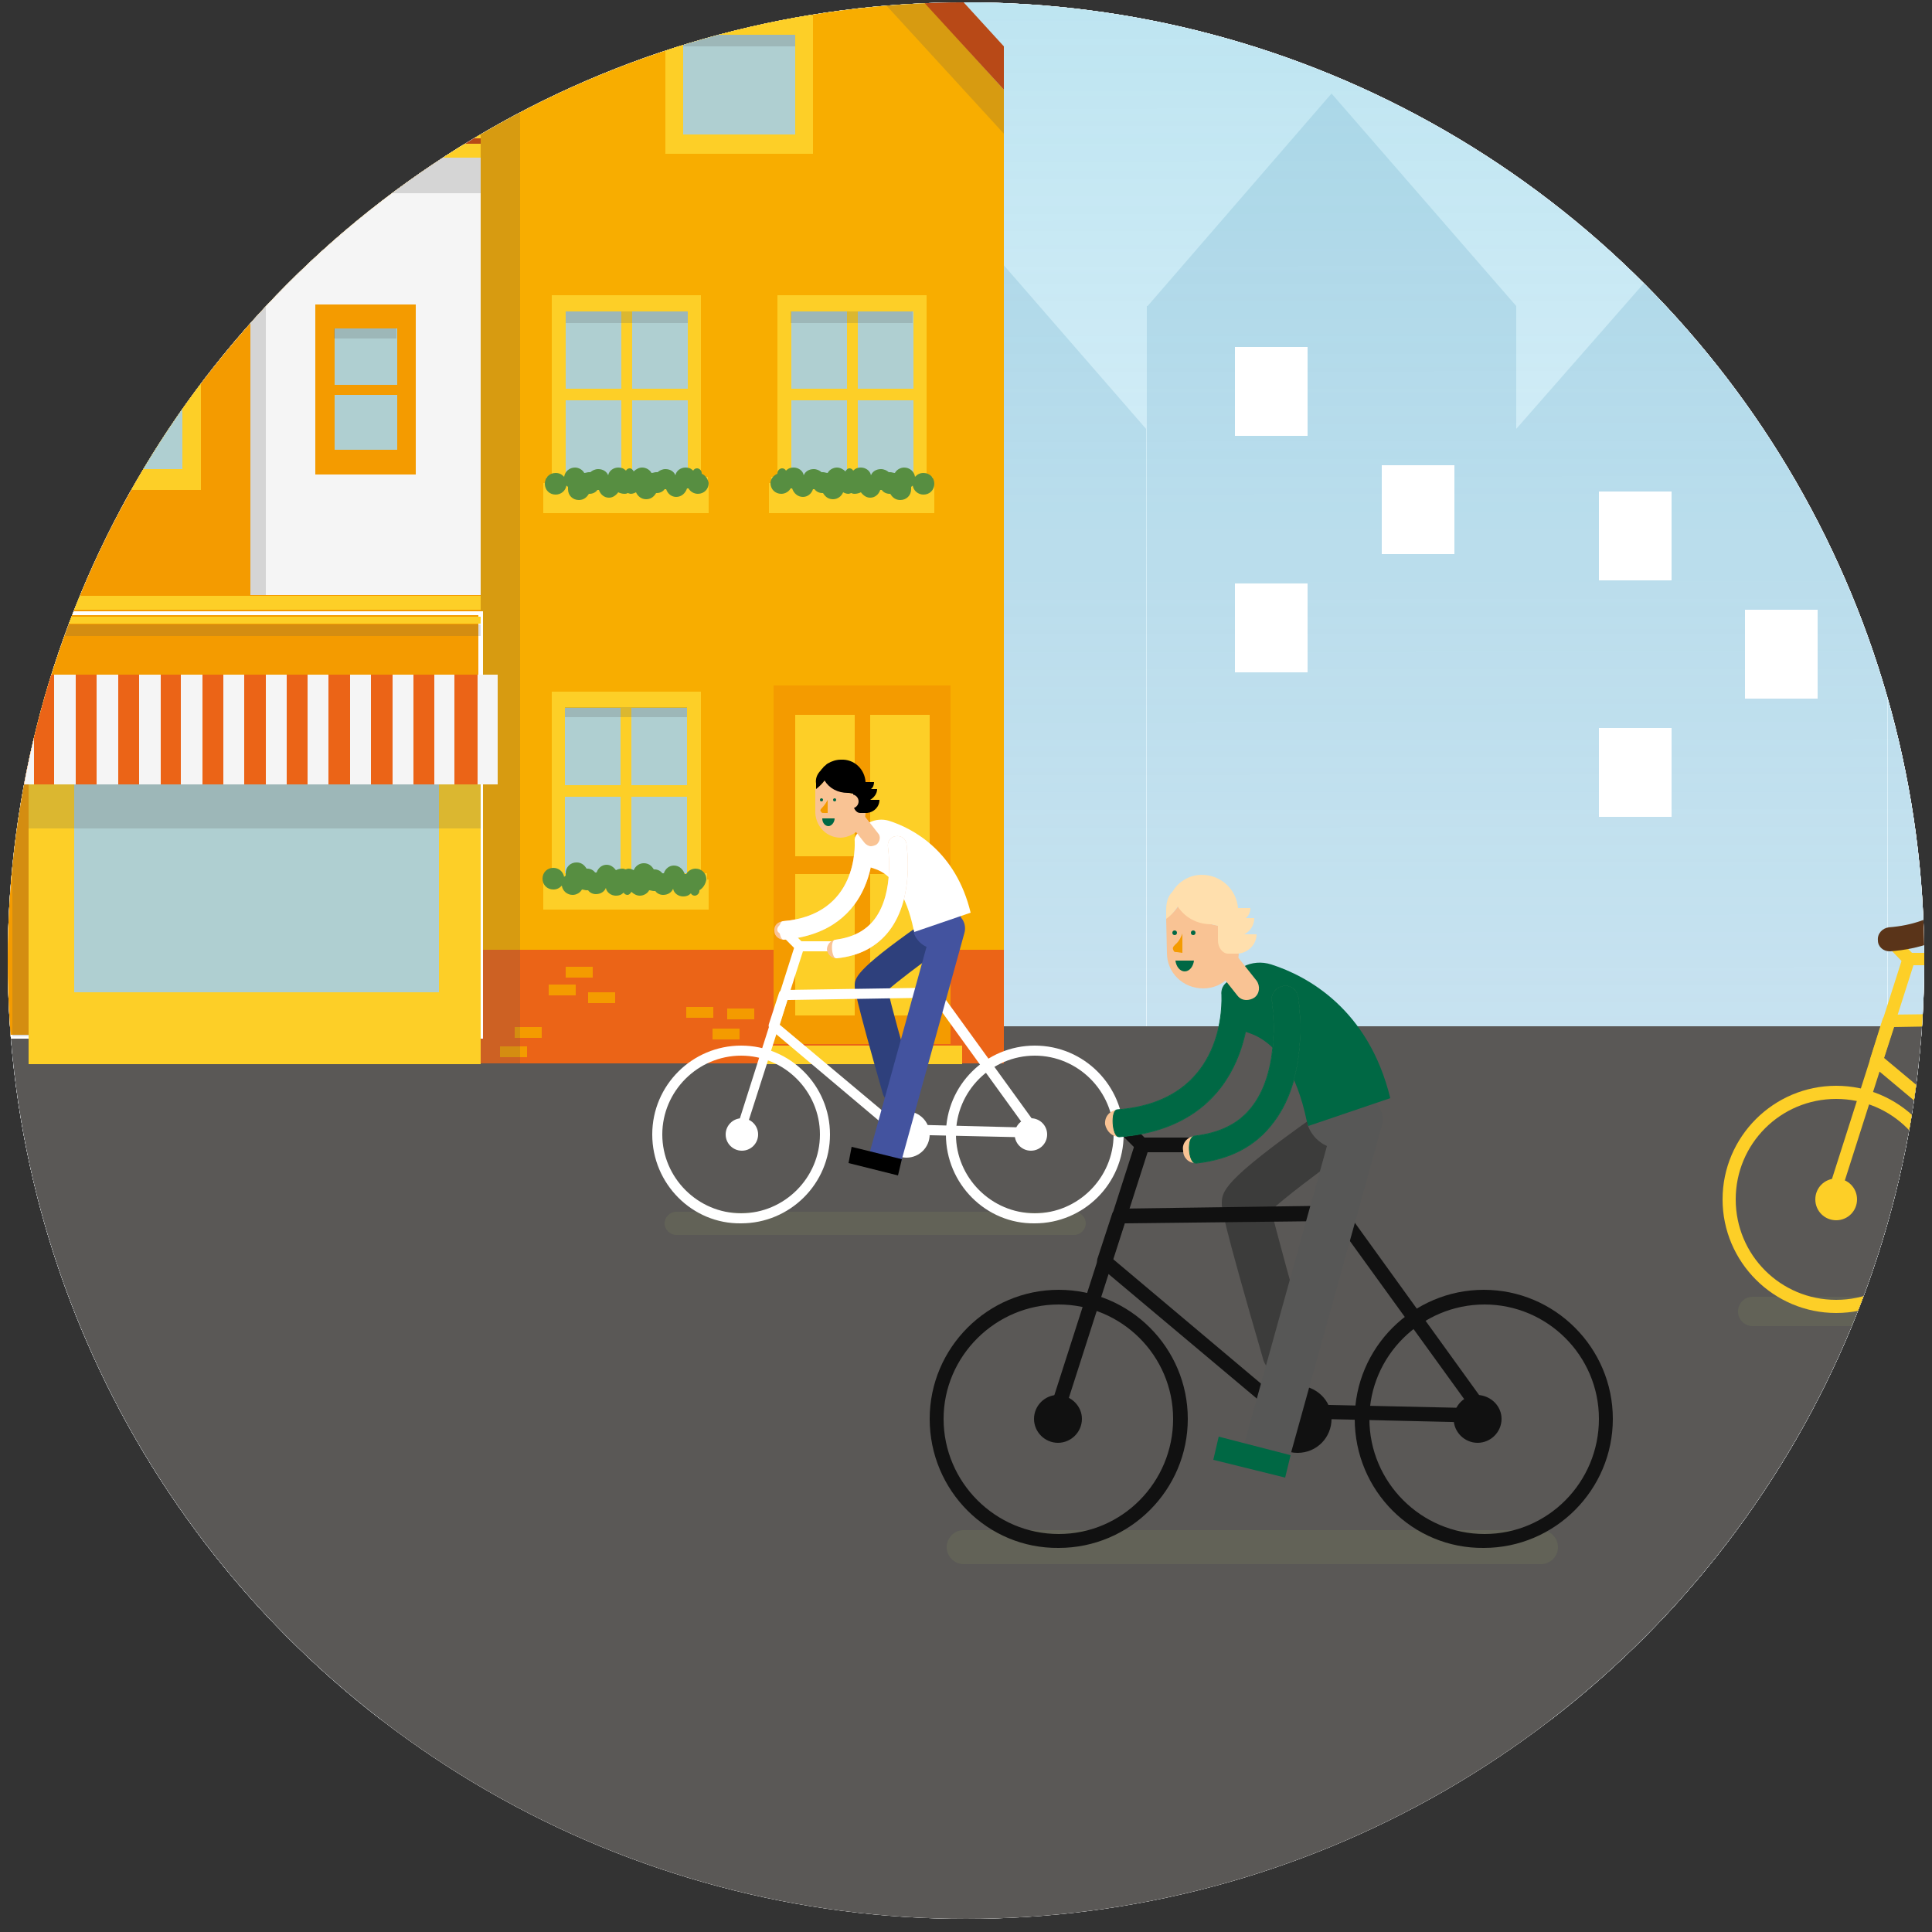 <?xml version="1.0" encoding="utf-8"?>
<!-- Generator: Adobe Illustrator 19.1.0, SVG Export Plug-In . SVG Version: 6.00 Build 0)  -->
<svg version="1.0" id="Laag_1" xmlns="http://www.w3.org/2000/svg" xmlns:xlink="http://www.w3.org/1999/xlink" x="0px" y="0px"
	 viewBox="0 0 250 250" style="enable-background:new 0 0 250 250;" xml:space="preserve">
<rect x="0" y="0" width="250" height="250" fill="#333333" stroke="none"/>
<style type="text/css">
	.st0{clip-path:url(#SVGID_2_);fill:#FFFFFF;}
	.st1{clip-path:url(#SVGID_2_);}
	.st2{clip-path:url(#SVGID_4_);fill:#FFFFFF;}
	.st3{clip-path:url(#SVGID_4_);}
	.st4{fill:#FFFFFF;}
	.st5{fill:url(#SVGID_5_);}
	.st6{opacity:0.2;}
	.st7{fill:#519CBC;}
	.st8{fill:#5A5856;}
	.st9{fill:#FDCF27;}
	.st10{fill:url(#SVGID_6_);}
	.st11{fill:#AFCFD1;}
	.st12{opacity:0.2;fill-rule:evenodd;clip-rule:evenodd;fill:#519CBC;}
	.st13{fill:#A38C84;}
	.st14{fill:#F49B00;}
	.st15{opacity:0.2;fill:#575756;}
	.st16{fill:#B84917;}
	.st17{fill:#EB6417;}
	.st18{fill:#F8AD00;}
	.st19{fill:#578E41;}
	.st20{fill:#575756;}
	.st21{fill:#F5F5F5;}
	.st22{fill:#808D58;}
	.st23{fill:#F9C394;}
	.st24{fill:#2E407C;}
	.st25{fill-rule:evenodd;clip-rule:evenodd;fill:#FFFFFF;}
	.st26{fill:#43539F;}
	.st27{fill:#006844;}
	.st28{fill:#3C3C3B;}
	.st29{fill-rule:evenodd;clip-rule:evenodd;fill:#FDCF27;}
	.st30{fill:#111111;}
	.st31{fill:#5A3419;}
	.st32{fill:#392112;}
	.st33{fill:#202020;}
	.st34{fill-rule:evenodd;clip-rule:evenodd;fill:#111111;}
	.st35{fill:#006844;stroke:#006844;stroke-width:0.1;stroke-miterlimit:10;}
	.st36{fill:#FFDFAD;}
</style>
<g>
	<defs>
		<circle id="SVGID_1_" cx="125" cy="124.3" r="124"/>
	</defs>
	<clipPath id="SVGID_2_">
		<use xlink:href="#SVGID_1_"  style="overflow:visible;"/>
	</clipPath>
	<circle class="st0" cx="125" cy="124.3" r="124"/>
	<g class="st1">
		<defs>
			<path id="SVGID_3_" d="M142.5,250.9h-35.1c-60.2,0-109-48.8-109-109v-35.1c0-60.2,48.8-109,109-109h35.1c60.2,0,109,48.8,109,109
				v35.1C251.5,202.1,202.7,250.9,142.5,250.9z"/>
		</defs>
		<clipPath id="SVGID_4_">
			<use xlink:href="#SVGID_3_"  style="overflow:visible;"/>
		</clipPath>
		<path class="st2" d="M142.5,251.1h-35.1c-60.2,0-109-48.8-109-109v-35.1c0-60.2,48.8-109,109-109h35.1c60.2,0,109,48.8,109,109
			v35.1C251.5,202.3,202.7,251.1,142.5,251.1z"/>
		<g class="st3">
			<rect x="-139.6" y="-57" class="st4" width="502.2" height="279.6"/>
			<rect x="-138.4" y="-57" class="st4" width="502.2" height="279.6"/>
			<linearGradient id="SVGID_5_" gradientUnits="userSpaceOnUse" x1="111.884" y1="157.01" x2="111.693" y2="-74.417">
				<stop  offset="0" style="stop-color:#B7E1F9;stop-opacity:0.3"/>
				<stop  offset="1" style="stop-color:#78C9DD;stop-opacity:0.7"/>
			</linearGradient>
			<rect x="-139.3" y="-57" class="st5" width="502.2" height="279.6"/>
			<g>
				<g>
					<g class="st6">
						<polygon class="st7" points="-162.5,28 -186.6,55.5 -186.6,133 -138.6,133 -138.6,55.5 -138.6,55.5 						"/>
						<polygon class="st7" points="-67.1,28 -90.7,55.2 -90.7,39.6 -90.7,39.6 -114.6,12.1 -138.4,39.6 -138.5,39.6 -138.5,133 
							-91,133 -90.7,133 -43.2,133 -43.2,55.5 -43.2,55.5 						"/>
						<polygon class="st7" points="4.7,39.6 -19.2,12.1 -43.1,39.6 -43.1,39.6 -43.1,133 4.7,133 4.7,39.6 						"/>
					</g>
					<g>
						<g>
							<g>
								<rect x="-175.9" y="63.6" class="st4" width="9.4" height="11.5"/>
							</g>
							<g>
								<rect x="-156.9" y="78.9" class="st4" width="9.4" height="11.5"/>
							</g>
							<g>
								<rect x="-175.9" y="94.2" class="st4" width="9.4" height="11.5"/>
							</g>
						</g>
						<g>
							<g>
								<rect x="-127.1" y="44.9" class="st4" width="9.4" height="11.5"/>
							</g>
							<g>
								<rect x="-108.1" y="60.2" class="st4" width="9.4" height="11.5"/>
							</g>
							<g>
								<rect x="-127.1" y="75.5" class="st4" width="9.4" height="11.5"/>
							</g>
						</g>
					</g>
					<g>
						<g>
							<rect x="-31.7" y="44.9" class="st4" width="9.4" height="11.5"/>
						</g>
						<g>
							<rect x="-12.7" y="60.2" class="st4" width="9.4" height="11.5"/>
						</g>
						<g>
							<rect x="-31.7" y="75.5" class="st4" width="9.4" height="11.5"/>
						</g>
					</g>
				</g>
				<g>
					<g class="st6">
						<polygon class="st7" points="29,28 4.9,55.5 4.9,133 52.9,133 52.9,55.5 52.9,55.5 						"/>
						<polygon class="st7" points="124.4,28 100.8,55.2 100.8,39.6 100.8,39.6 76.9,12.1 53.1,39.6 53,39.6 53,133 100.5,133 
							100.8,133 148.3,133 148.3,55.5 148.3,55.5 						"/>
						<polygon class="st7" points="196.2,39.6 172.3,12.1 148.5,39.6 148.4,39.6 148.4,133 196.2,133 196.2,39.6 						"/>
					</g>
					<g>
						<g>
							<g>
								<rect x="15.6" y="63.6" class="st4" width="9.4" height="11.5"/>
							</g>
							<g>
								<rect x="34.6" y="78.9" class="st4" width="9.4" height="11.5"/>
							</g>
							<g>
								<rect x="15.6" y="94.2" class="st4" width="9.4" height="11.5"/>
							</g>
						</g>
						<g>
							<g>
								<rect x="64.4" y="44.9" class="st4" width="9.4" height="11.5"/>
							</g>
							<g>
								<rect x="83.4" y="60.2" class="st4" width="9.4" height="11.5"/>
							</g>
							<g>
								<rect x="64.4" y="75.5" class="st4" width="9.4" height="11.5"/>
							</g>
						</g>
					</g>
					<g>
						<g>
							<rect x="159.8" y="44.9" class="st4" width="9.4" height="11.5"/>
						</g>
						<g>
							<rect x="178.8" y="60.2" class="st4" width="9.4" height="11.5"/>
						</g>
						<g>
							<rect x="159.8" y="75.5" class="st4" width="9.4" height="11.5"/>
						</g>
					</g>
				</g>
				<g>
					<g class="st6">
						<polygon class="st7" points="220.3,28 196.2,55.5 196.2,133 244.2,133 244.2,55.5 244.2,55.5 						"/>
						<polygon class="st7" points="315.7,28 292.1,55.2 292.1,39.6 292.1,39.6 268.2,12.1 244.3,39.6 244.3,39.6 244.3,133 
							291.8,133 292.1,133 339.6,133 339.6,55.5 339.5,55.5 						"/>
						<polygon class="st7" points="387.4,39.6 363.6,12.1 339.7,39.6 339.7,39.6 339.7,133 387.5,133 387.5,39.6 						"/>
					</g>
					<g>
						<g>
							<g>
								<rect x="206.9" y="63.6" class="st4" width="9.4" height="11.5"/>
							</g>
							<g>
								<rect x="225.8" y="78.9" class="st4" width="9.4" height="11.5"/>
							</g>
							<g>
								<rect x="206.9" y="94.2" class="st4" width="9.4" height="11.5"/>
							</g>
						</g>
						<g>
							<g>
								<rect x="255.7" y="44.9" class="st4" width="9.4" height="11.5"/>
							</g>
							<g>
								<rect x="274.7" y="60.2" class="st4" width="9.4" height="11.5"/>
							</g>
							<g>
								<rect x="255.7" y="75.5" class="st4" width="9.4" height="11.5"/>
							</g>
						</g>
					</g>
					<g>
						<g>
							<rect x="351.1" y="44.9" class="st4" width="9.4" height="11.5"/>
						</g>
						<g>
							<rect x="370.1" y="60.2" class="st4" width="9.4" height="11.5"/>
						</g>
						<g>
							<rect x="351.1" y="75.5" class="st4" width="9.4" height="11.5"/>
						</g>
					</g>
				</g>
			</g>
			<rect x="-143.1" y="132.8" class="st8" width="513.1" height="118.3"/>
			<g>
				<g>
					<g>
						<rect x="-117.9" y="-33.6" class="st9" width="87" height="171.1"/>
						<linearGradient id="SVGID_6_" gradientUnits="userSpaceOnUse" x1="-74.36" y1="137.508" x2="-74.36" y2="-33.617">
							<stop  offset="0" style="stop-color:#F39A00;stop-opacity:0.4"/>
							<stop  offset="0.38" style="stop-color:#F39A00;stop-opacity:0"/>
						</linearGradient>
						<rect x="-117.9" y="-33.6" class="st10" width="87" height="171.1"/>
						<rect x="-97.2" y="88.2" class="st11" width="58" height="49.4"/>
						<path class="st12" d="M-42.9,130.1c0-0.1,0-0.3,0-0.4c0-2.5,0-5.1,0.1-7.6c0.7-0.2,0.7-0.8,0.8-1.3c0-0.6,0-1.2,0-1.8
							c0-0.1,0-0.2,0-0.3c0-0.1,0-0.1,0.1-0.2c0.1-0.2,0.1-0.3,0-0.5c-0.1-0.3-0.1-0.7-0.4-0.9l0,0c0,0,0,0,0,0c0,0,0,0,0,0
							c0-0.2-0.2-0.4-0.3-0.6c0,0,0,0-0.1-0.1c0,0,0,0-0.1-0.1c-0.1-0.1-0.2-0.2-0.4-0.4c-0.5-0.5-1.3-0.6-1.9-0.9
							c0.2-0.1,0.3-0.2,0.5-0.3c0.9-0.4,1.2-1.1,1-2.2c-0.1-0.6-0.9-1.4-1.6-1.4c-0.8-0.1-1.7,0.6-2,1.3c-0.3,1,0,1.7,1.3,2.5
							c-0.5,0.4-1.1,0.3-1.5,0.8c-0.1,0-0.1,0.1-0.2,0.1c-0.9,0.6-1.2,1.6-1.4,2.7c0,0.6-0.1,1.2,0,1.8c0,0.2,0,0.3,0.1,0.5
							c0.1,0.5,0.2,1,0.9,1.3c0,1.4,0,2.9,0,4.3c0,1.2,0,2.3,0,3.5c0,0,0,0.1,0,0.1h-6.4c0-0.1,0-0.3,0-0.4c0-2.5,0-5.1,0.1-7.6
							c0.7-0.2,0.7-0.8,0.8-1.3c0-0.6,0-1.2,0-1.8c0-0.1,0-0.2,0-0.3c0-0.1,0-0.1,0.1-0.2c0.1-0.2,0.1-0.3,0-0.5
							c-0.1-0.3-0.1-0.7-0.4-0.9c0,0,0,0,0,0c0,0,0,0,0,0c0,0,0,0,0,0c0-0.2-0.2-0.4-0.3-0.6c0,0,0,0-0.1-0.1c0,0,0,0-0.1-0.1
							c-0.1-0.1-0.2-0.2-0.4-0.4c-0.5-0.5-1.3-0.6-1.9-0.9c0.2-0.1,0.3-0.2,0.5-0.3c0.9-0.4,1.2-1.1,1-2.2c-0.1-0.6-0.9-1.4-1.6-1.4
							c-0.8-0.1-1.7,0.6-2,1.3c-0.3,1,0,1.7,1.3,2.5c-0.5,0.4-1.1,0.3-1.5,0.8c-0.1,0-0.1,0.1-0.2,0.1c-0.9,0.6-1.2,1.6-1.4,2.7
							c0,0.6-0.1,1.2,0,1.8c0,0.2,0,0.3,0.1,0.5c0.1,0.5,0.2,1,0.9,1.3c0,1.4,0,2.9,0,4.3c0,1.2,0,2.3,0,3.5c0,0,0,0.1,0,0.1h-37.5
							v7.4h58v-7.4H-42.9z M-46.9,129L-46.9,129L-46.9,129L-46.9,129c0-0.1,0-0.2,0-0.3c0.3-1.7,0.5-3.4,0.6-5
							c0.1,0,0.2-0.1,0.2-0.1c0.4,0,0.8,0.1,1.1,0.1l0,0c0,0.9,0.1,1.8,0.3,2.8c0,0.1,0,0.2,0.1,0.3c0,1.1,0.2,2.2,0.3,3.4H-47
							C-46.8,129.8-46.9,129.4-46.9,129z M-58.5,129c0-0.1,0-0.2,0-0.3c0.3-1.7,0.5-3.4,0.6-5c0.1,0,0.1-0.1,0.2-0.1
							c0.4,0,0.8,0.1,1.1,0.1l0,0c0,0.9,0.1,1.8,0.3,2.8c0,0.1,0,0.2,0,0.3c0,1.1,0.2,2.2,0.3,3.4h-2.8
							C-58.4,129.8-58.5,129.4-58.5,129z"/>
						<rect x="-98.7" y="88.2" class="st13" width="1.7" height="49.4"/>
						<rect x="-40.1" y="88.2" class="st13" width="1.7" height="49.4"/>
						<rect x="-63.5" y="88.2" class="st13" width="1.7" height="49.4"/>
						<rect x="-51.8" y="88.2" class="st13" width="1.7" height="49.4"/>
						<rect x="-98.3" y="99.6" class="st13" width="58.8" height="1.7"/>
						<rect x="-75.3" y="88.2" class="st13" width="1.7" height="12.8"/>
						<rect x="-75.3" y="101.2" class="st7" width="1.7" height="36.3"/>
						<rect x="-87" y="88.2" class="st13" width="1.7" height="49.4"/>
						<g>
							<rect x="-121.6" y="-32.8" class="st14" width="90.8" height="5.6"/>
							<rect x="-121.6" y="-23.3" class="st14" width="90.8" height="5.6"/>
							<rect x="-121.6" y="-13.7" class="st14" width="90.8" height="5.6"/>
							<rect x="-121.6" y="-4.1" class="st14" width="90.8" height="5.6"/>
							<rect x="-121.6" y="5.5" class="st14" width="90.8" height="5.6"/>
							<rect x="-121.6" y="15.1" class="st14" width="90.8" height="5.6"/>
							<rect x="-121.6" y="24.7" class="st14" width="90.8" height="5.6"/>
							<rect x="-121.6" y="34.2" class="st14" width="90.8" height="5.6"/>
							<rect x="-121.6" y="43.8" class="st14" width="90.8" height="5.7"/>
							<rect x="-121.6" y="53.4" class="st14" width="90.8" height="5.6"/>
							<rect x="-121.6" y="63" class="st14" width="90.8" height="5.6"/>
							<rect x="-121.6" y="72.6" class="st14" width="90.8" height="5.6"/>
							<rect x="-121.6" y="82.1" class="st14" width="90.8" height="5.6"/>
						</g>
						<g>
							<g>
								<rect x="-117.9" y="-8.1" class="st11" width="55.2" height="23.2"/>
								<g>
									<rect x="-64.4" y="-8.1" class="st13" width="1.7" height="23.2"/>
									<rect x="-77.8" y="-8.1" class="st13" width="1.7" height="23.2"/>
									<rect x="-91.2" y="-8.1" class="st13" width="1.7" height="23.2"/>
									<rect x="-104.5" y="-8.1" class="st13" width="1.7" height="23.2"/>
									<rect x="-117.9" y="-8.1" class="st13" width="1.7" height="23.2"/>
								</g>
							</g>
							<rect x="-117.9" y="-8.1" class="st15" width="55.2" height="3.7"/>
						</g>
						<g>
							<g>
								<rect x="-104" y="39.9" class="st11" width="73.2" height="23.1"/>
								<g>
									<rect x="-32.6" y="39.9" class="st13" width="1.8" height="23.1"/>
									<rect x="-50.5" y="39.9" class="st13" width="1.8" height="23.1"/>
									<rect x="-68.3" y="39.9" class="st13" width="1.7" height="23.1"/>
									<rect x="-86.2" y="39.9" class="st13" width="1.7" height="23.1"/>
									<rect x="-104" y="39.9" class="st13" width="1.7" height="23.1"/>
								</g>
							</g>
							<rect x="-104" y="39.9" class="st15" width="73.2" height="3.5"/>
						</g>
						<rect x="-117.9" y="87.9" class="st15" width="87.1" height="3.5"/>
						<rect x="-85.5" y="136.5" class="st7" width="22.1" height="1.2"/>
						<rect x="-118" y="-40.5" class="st16" width="87.1" height="7.6"/>
						<rect x="-112.3" y="-45" class="st16" width="18.5" height="5.6"/>
						<rect x="-112.3" y="-45" class="st9" width="18.5" height="4.6"/>
						<rect x="-113.9" y="99.9" class="st17" width="10.8" height="9"/>
					</g>
					<g>
						<g>
							<g>
								<polygon class="st18" points="95.9,-25.9 95.9,-25.9 129.9,11.6 129.9,124.3 62.2,124.3 62.2,11.6 								"/>
								<rect x="62.2" y="122.9" class="st17" width="67.7" height="14.7"/>
								<g>
									<g>
										<g>
											<g>
												<g>
													<g>
														<g>
															<g>
																<rect x="70.7" y="61.7" class="st9" width="20.9" height="2.5"/>
																<rect x="71.4" y="38.2" class="st9" width="19.3" height="25.6"/>
																<rect x="73.2" y="40.3" class="st11" width="15.8" height="21.4"/>
																<rect x="80.4" y="40.3" class="st9" width="1.4" height="21.4"/>
																<rect x="73.2" y="50.3" class="st9" width="15.8" height="1.5"/>
															</g>
														</g>
													</g>
												</g>
											</g>
											<rect x="70.3" y="62.5" class="st9" width="21.4" height="3.9"/>
										</g>
										<g>
											<g>
												<g>
													<g>
														<g>
															<g>
																<rect x="99.8" y="61.7" class="st9" width="20.9" height="2.5"/>
																<rect x="100.6" y="38.2" class="st9" width="19.3" height="25.6"/>
																<rect x="102.4" y="40.3" class="st11" width="15.8" height="21.4"/>
																<rect x="109.6" y="40.3" class="st9" width="1.4" height="21.4"/>
																<rect x="102.4" y="50.3" class="st9" width="15.8" height="1.5"/>
															</g>
														</g>
													</g>
												</g>
											</g>
											<rect x="99.5" y="62.5" class="st9" width="21.4" height="3.9"/>
										</g>
									</g>
									<g>
										<g>
											<g>
												<g>
													<rect x="86.1" y="2" class="st9" width="19.1" height="17.9"/>
													<rect x="88.4" y="4.5" class="st11" width="14.5" height="12.9"/>
												</g>
											</g>
										</g>
									</g>
								</g>
								<g>
									<g>
										<g>
											<g>
												<g>
													<g>
														<g>
															<rect x="70.6" y="113" class="st9" width="20.9" height="2.5"/>
															<rect x="71.4" y="89.5" class="st9" width="19.3" height="25.6"/>
															<rect x="73.1" y="91.6" class="st11" width="15.8" height="21.4"/>
															<rect x="80.3" y="91.6" class="st9" width="1.4" height="21.4"/>
															<rect x="73.1" y="101.6" class="st9" width="15.8" height="1.5"/>
														</g>
													</g>
												</g>
											</g>
										</g>
										<g>
											<rect x="70.3" y="113.8" class="st9" width="21.4" height="3.9"/>
											<g>
												<path class="st19" d="M90.8,61.3c0,0,0-0.1,0-0.1c0-0.3-0.3-0.6-0.6-0.6c-0.2,0-0.4,0.1-0.5,0.3c-0.3-0.3-0.6-0.4-1-0.4
													c-0.6,0-1.2,0.4-1.3,1c-0.2-0.5-0.7-0.8-1.3-0.8c-0.4,0-0.8,0.2-1,0.4c-0.1,0-0.1,0-0.2,0c-0.2,0-0.4,0.1-0.6,0.1
													c-0.2-0.4-0.7-0.7-1.2-0.7c-0.4,0-0.8,0.2-1.1,0.5c-0.1-0.2-0.3-0.4-0.5-0.4c-0.2,0-0.4,0.1-0.5,0.3
													c-0.3-0.3-0.6-0.4-1-0.4c-0.6,0-1.2,0.4-1.3,1c-0.2-0.5-0.7-0.8-1.3-0.8c-0.4,0-0.8,0.2-1,0.4c-0.1,0-0.1,0-0.2,0
													c-0.2,0-0.4,0.1-0.6,0.1c-0.2-0.4-0.7-0.7-1.2-0.7c-0.7,0-1.3,0.5-1.4,1.2c-0.3-0.3-0.6-0.5-1.1-0.5
													c-0.8,0-1.4,0.6-1.4,1.4c0,0.8,0.6,1.4,1.4,1.4c0.7,0,1.3-0.5,1.4-1.2c0,0.1,0.1,0.1,0.2,0.2c0,0.1,0,0.2,0,0.3
													c0,0.8,0.6,1.4,1.4,1.4c0.6,0,1-0.3,1.3-0.8c0,0,0.1,0,0.1,0c0.4,0,0.8-0.2,1-0.5c0.1,0,0.1,0,0.2,0
													c0.2,0.6,0.7,1,1.3,1c0.5,0,0.9-0.3,1.2-0.7c0.2,0.1,0.5,0.2,0.8,0.2c0.1,0,0.3,0,0.4-0.1c0.1,0,0.3,0.1,0.4,0.1
													c0.3,0,0.5-0.1,0.7-0.2c0.2,0.5,0.7,0.9,1.3,0.9c0.6,0,1-0.3,1.3-0.8c0,0,0.1,0,0.1,0c0.4,0,0.8-0.2,1-0.5
													c0.1,0,0.1,0,0.2,0c0.2,0.6,0.7,1,1.3,1c0.7,0,1.2-0.5,1.4-1.1c0.1,0,0.1,0,0.2,0c0.2,0.4,0.7,0.7,1.2,0.7
													c0.8,0,1.4-0.6,1.4-1.4C91.6,62,91.3,61.5,90.8,61.3z"/>
												<path class="st19" d="M100.6,61.3c0,0,0-0.1,0-0.1c0-0.3,0.3-0.6,0.6-0.6c0.2,0,0.4,0.1,0.5,0.3c0.3-0.3,0.6-0.4,1-0.4
													c0.6,0,1.2,0.4,1.3,1c0.2-0.5,0.7-0.8,1.3-0.8c0.4,0,0.8,0.2,1,0.4c0.1,0,0.1,0,0.2,0c0.2,0,0.4,0.1,0.6,0.1
													c0.2-0.4,0.7-0.7,1.2-0.7c0.4,0,0.8,0.2,1.1,0.5c0.1-0.2,0.3-0.4,0.5-0.4c0.2,0,0.4,0.1,0.5,0.3c0.3-0.3,0.6-0.4,1-0.4
													c0.6,0,1.2,0.4,1.3,1c0.2-0.5,0.7-0.8,1.3-0.8c0.4,0,0.8,0.2,1,0.4c0.1,0,0.1,0,0.2,0c0.2,0,0.4,0.1,0.6,0.1
													c0.2-0.4,0.7-0.7,1.2-0.7c0.7,0,1.3,0.5,1.4,1.2c0.3-0.3,0.6-0.5,1.1-0.5c0.8,0,1.4,0.6,1.4,1.4c0,0.8-0.6,1.4-1.4,1.4
													c-0.7,0-1.3-0.5-1.4-1.2c0,0.1-0.1,0.1-0.2,0.2c0,0.1,0,0.2,0,0.3c0,0.8-0.6,1.4-1.4,1.4c-0.6,0-1-0.3-1.3-0.8
													c0,0-0.1,0-0.1,0c-0.4,0-0.8-0.2-1-0.5c-0.1,0-0.1,0-0.2,0c-0.2,0.6-0.7,1-1.3,1c-0.5,0-0.9-0.3-1.2-0.7
													c-0.2,0.1-0.5,0.2-0.8,0.2c-0.1,0-0.3,0-0.4-0.1c-0.1,0-0.3,0.1-0.4,0.1c-0.3,0-0.5-0.1-0.7-0.2
													c-0.2,0.5-0.7,0.9-1.3,0.9c-0.6,0-1-0.3-1.3-0.8c0,0-0.1,0-0.1,0c-0.4,0-0.8-0.2-1-0.5c-0.1,0-0.1,0-0.2,0
													c-0.2,0.6-0.7,1-1.3,1c-0.7,0-1.2-0.5-1.4-1.1c-0.1,0-0.1,0-0.2,0c-0.2,0.4-0.7,0.7-1.2,0.7c-0.8,0-1.4-0.6-1.4-1.4
													C99.7,62,100.1,61.5,100.6,61.3z"/>
												<path class="st19" d="M90.5,115.2c0,0,0,0.1,0,0.1c0,0.3-0.3,0.6-0.6,0.6c-0.2,0-0.4-0.1-0.5-0.3
													c-0.3,0.3-0.6,0.4-1,0.4c-0.6,0-1.2-0.4-1.3-1c-0.2,0.5-0.7,0.8-1.3,0.8c-0.4,0-0.8-0.2-1-0.5c-0.1,0-0.1,0-0.2,0
													c-0.2,0-0.4-0.1-0.6-0.1c-0.2,0.4-0.7,0.7-1.2,0.7c-0.4,0-0.8-0.2-1.1-0.5c-0.1,0.2-0.3,0.4-0.5,0.4
													c-0.2,0-0.4-0.1-0.5-0.3c-0.3,0.3-0.6,0.4-1,0.4c-0.6,0-1.2-0.4-1.3-1c-0.2,0.5-0.7,0.8-1.3,0.8c-0.4,0-0.8-0.2-1-0.5
													c-0.1,0-0.1,0-0.2,0c-0.2,0-0.4-0.1-0.6-0.1c-0.2,0.4-0.7,0.7-1.2,0.7c-0.7,0-1.3-0.5-1.4-1.2c-0.3,0.3-0.6,0.5-1.1,0.5
													c-0.8,0-1.4-0.6-1.4-1.4c0-0.8,0.6-1.4,1.4-1.4c0.7,0,1.3,0.5,1.4,1.2c0-0.1,0.1-0.1,0.2-0.2c0-0.1,0-0.2,0-0.3
													c0-0.8,0.6-1.4,1.4-1.4c0.6,0,1,0.3,1.3,0.8c0,0,0.1,0,0.1,0c0.4,0,0.8,0.2,1,0.5c0.1,0,0.1,0,0.2,0
													c0.2-0.6,0.7-1,1.3-1c0.5,0,0.9,0.3,1.2,0.7c0.2-0.1,0.5-0.2,0.8-0.2c0.1,0,0.3,0,0.4,0.1c0.1,0,0.3-0.1,0.4-0.1
													c0.3,0,0.5,0.1,0.7,0.2c0.2-0.5,0.7-0.9,1.3-0.9c0.6,0,1,0.3,1.3,0.8c0,0,0.1,0,0.1,0c0.4,0,0.8,0.2,1,0.5
													c0.1,0,0.1,0,0.2,0c0.2-0.6,0.7-1,1.3-1c0.7,0,1.2,0.5,1.4,1.1c0.1,0,0.1,0,0.2,0c0.2-0.4,0.7-0.7,1.2-0.7
													c0.8,0,1.4,0.6,1.4,1.4C91.3,114.4,91,114.9,90.5,115.2z"/>
											</g>
										</g>
									</g>
								</g>
								<g>
									<rect x="101.3" y="124.5" class="st14" width="3.5" height="1.4"/>
									<rect x="94.1" y="130.5" class="st14" width="3.5" height="1.4"/>
									<rect x="92.2" y="133.1" class="st14" width="3.5" height="1.4"/>
									<rect x="88.8" y="130.3" class="st14" width="3.5" height="1.4"/>
									<rect x="66.6" y="132.9" class="st14" width="3.5" height="1.4"/>
									<rect x="64.7" y="135.4" class="st14" width="3.5" height="1.4"/>
									<rect x="73.2" y="125.1" class="st14" width="3.5" height="1.4"/>
									<rect x="76.1" y="128.4" class="st14" width="3.5" height="1.4"/>
									<rect x="71" y="127.4" class="st14" width="3.5" height="1.4"/>
								</g>
								<g>
									<g>
										<g>
											<g>
												<rect x="98.7" y="135.3" class="st9" width="25.8" height="2.4"/>
												<rect x="100.1" y="88.7" class="st14" width="22.9" height="46.4"/>
												<g>
													<rect x="112.6" y="92.5" class="st9" width="7.7" height="18.3"/>
													<rect x="102.9" y="92.5" class="st9" width="7.7" height="18.3"/>
													<rect x="112.6" y="113.1" class="st9" width="7.7" height="18.3"/>
													<rect x="102.9" y="113.1" class="st9" width="7.7" height="18.3"/>
												</g>
											</g>
										</g>
									</g>
								</g>
							</g>
							<g>
								<polygon class="st16" points="95.9,-31.2 62.2,6 62.2,11.6 95.9,-25.5 129.9,11.6 129.9,6 								"/>
							</g>
						</g>
						<rect x="73.1" y="91.5" class="st15" width="15.8" height="1.3"/>
						<g class="st6">
							<g>
								<g>
									<g>
										<g>
											<g>
												<g>
													<g>
														<g>
															<rect x="73.2" y="40.3" class="st20" width="15.8" height="1.5"/>
														</g>
													</g>
												</g>
											</g>
										</g>
									</g>
								</g>
							</g>
						</g>
						<g class="st6">
							<g>
								<g>
									<g>
										<g>
											<g>
												<g>
													<g>
														<g>
															<rect x="102.3" y="40.3" class="st20" width="15.8" height="1.5"/>
														</g>
													</g>
												</g>
											</g>
										</g>
									</g>
								</g>
							</g>
						</g>
						<g class="st6">
							<g>
								<g>
									<g>
										<g>
											<g>
												<g>
													<g>
														<g>
															<rect x="88.4" y="4.5" class="st20" width="14.5" height="1.5"/>
														</g>
													</g>
												</g>
											</g>
										</g>
									</g>
								</g>
							</g>
						</g>
						<polygon class="st15" points="95.9,-25.5 67.3,6 67.3,0.1 62.2,5.6 62.2,11.6 62.2,11.6 62.2,17.3 62.2,17.3 62.2,137.7 
							67.3,137.7 67.3,11.6 95.9,-19.8 129.9,17.3 129.9,11.6 						"/>
					</g>
					<g>
						<rect x="-30.9" y="18.8" class="st14" width="93.1" height="61.5"/>
						<rect x="-30.9" y="18.8" class="st21" width="29.4" height="58.2"/>
						<rect x="32.4" y="18.8" class="st21" width="29.8" height="58.2"/>
						<polygon class="st16" points="-30.9,-24.7 5.5,-24.7 62.2,-24.7 62.2,18.7 -30.9,18.7 						"/>
						<rect x="-30.9" y="18.6" class="st9" width="93.1" height="1.8"/>
						<rect x="-30.9" y="17.3" class="st9" width="93.1" height="0.6"/>
						<g>
							<polygon class="st14" points="62.2,79.3 62.2,87.7 62.2,87.7 62.2,134.1 -30.9,134.1 -30.9,87.7 -30.9,81.8 -30.9,79.3 
															"/>
							<g>
								<g>
									<defs>
										<path id="SVGID_7_" d="M62.5,134.4h-93.7V79.1h93.7V134.4z M-30.6,133.9h92.5V79.6h-92.5V133.9z"/>
									</defs>
									<use xlink:href="#SVGID_7_"  style="overflow:visible;fill:#FFFFFF;"/>
									<clipPath id="SVGID_8_">
										<use xlink:href="#SVGID_7_"  style="overflow:visible;"/>
									</clipPath>
								</g>
							</g>
							<g>
								<polyline class="st9" points="3.7,137.7 3.7,87.5 62.2,87.5 62.2,137.7 								"/>
							</g>
							<g>
								<rect x="9.6" y="91.5" class="st11" width="47.2" height="36.9"/>
							</g>
							<g>
								<g>
									<g>
										<g>
											<g>
												<rect x="-22.2" y="95.1" class="st17" width="17.5" height="39.1"/>
											</g>
											<g class="st6">
												<rect x="-22.2" y="95.1" class="st20" width="17.5" height="7.3"/>
											</g>
											<g>
												<rect x="-22.2" y="131.7" class="st9" width="17.5" height="2.5"/>
											</g>
										</g>
									</g>
								</g>
							</g>
							<g>
								<g>
									<rect x="-30.9" y="77.1" class="st9" width="93.1" height="1.8"/>
								</g>
								<g>
									<rect x="-30.9" y="79.8" class="st9" width="93.1" height="0.9"/>
								</g>
							</g>
						</g>
						<g>
							<g>
								<g>
									<g>
										<g>
											<g>
												<g>
													<g>
														<g>
															<rect x="40.8" y="39.4" class="st14" width="13" height="22"/>
														</g>
														<g>
															<rect x="43.3" y="42.5" class="st11" width="8.1" height="15.7"/>
														</g>
														<g>
															<rect x="42.2" y="49.8" class="st14" width="10.3" height="1.3"/>
														</g>
													</g>
												</g>
											</g>
										</g>
									</g>
								</g>
							</g>
						</g>
						<g>
							<g>
								<g>
									<g>
										<g>
											<g>
												<g>
													<g>
														<g>
															<rect x="-22.6" y="39.4" class="st14" width="13" height="22"/>
														</g>
														<g>
															<rect x="-20.2" y="42.5" class="st11" width="8.1" height="15.7"/>
														</g>
														<g class="st6">
															<rect x="-20.2" y="42.5" class="st20" width="8.1" height="1.3"/>
														</g>
														<g class="st6">
															<rect x="43.2" y="42.5" class="st20" width="8.1" height="1.3"/>
														</g>
														<g>
															<rect x="-21.3" y="49.8" class="st14" width="10.3" height="1.3"/>
														</g>
													</g>
												</g>
											</g>
										</g>
									</g>
								</g>
							</g>
						</g>
						<g>
							<g>
								<g>
									<g>
										<g>
											<g>
												<g>
													<g>
														<g>
															<g>
																<rect x="5.4" y="37.1" class="st9" width="20.6" height="26.3"/>
															</g>
														</g>
													</g>
												</g>
											</g>
										</g>
									</g>
								</g>
							</g>
							<g>
								<g>
									<g>
										<g>
											<g>
												<g>
													<g>
														<g>
															<g>
																<rect x="7.8" y="39.8" class="st11" width="15.8" height="20.9"/>
															</g>
														</g>
													</g>
												</g>
											</g>
										</g>
									</g>
								</g>
							</g>
							<g class="st6">
								<g>
									<g>
										<g>
											<g>
												<g>
													<g>
														<g>
															<g>
																<rect x="7.8" y="39.8" class="st20" width="15.8" height="1.5"/>
															</g>
														</g>
													</g>
												</g>
											</g>
										</g>
									</g>
								</g>
							</g>
						</g>
						<g>
							<g>
								<g>
									<g>
										<g>
											<g>
												<g>
													<g>
														<g>
															<g>
																<rect x="6.6" y="-11.6" class="st14" width="18.1" height="17.3"/>
															</g>
															<g>
																<rect x="8.8" y="-9.2" class="st11" width="13.7" height="12.9"/>
															</g>
														</g>
													</g>
												</g>
											</g>
										</g>
									</g>
								</g>
							</g>
						</g>
						<g>
							<g>
								<g>
									<g>
										<g>
											<g>
												<g>
													<g>
														<g>
															<g>
																<rect x="38.3" y="-11.6" class="st14" width="18.1" height="17.3"/>
															</g>
															<g>
																<rect x="40.4" y="-9.2" class="st11" width="13.7" height="12.9"/>
															</g>
														</g>
													</g>
												</g>
											</g>
										</g>
									</g>
								</g>
							</g>
						</g>
						<g>
							<g>
								<g>
									<g>
										<g>
											<g>
												<g>
													<g>
														<g>
															<g>
																<rect x="-25.2" y="-11.6" class="st14" width="18.1" height="17.3"/>
															</g>
															<g>
																<rect x="-23" y="-9.2" class="st11" width="13.7" height="12.9"/>
															</g>
														</g>
													</g>
												</g>
											</g>
										</g>
									</g>
								</g>
							</g>
						</g>
						<g>
							<g>
								<path class="st18" d="M-6.7-19.6v2c0,1.4,1.2,2.6,2.6,2.6l0,0c1.4,0,2.6-1.2,2.6-2.6v-2"/>
							</g>
							<g>
								<path class="st18" d="M-1.8-5.4v2c0,1.4,1.2,2.6,2.6,2.6l0,0c1.4,0,2.6-1.2,2.6-2.6v-2"/>
							</g>
							<g>
								<path class="st18" d="M-22.5,8.6v2c0,1.4,1.2,2.6,2.6,2.6l0,0c1.4,0,2.6-1.2,2.6-2.6v-2"/>
							</g>
							<g>
								<path class="st18" d="M5.8,8.6v2c0,1.4,1.2,2.6,2.6,2.6l0,0c1.4,0,2.6-1.2,2.6-2.6v-2"/>
							</g>
							<g>
								<path class="st18" d="M29.2,2.8v2c0,1.4,1.2,2.6,2.6,2.6l0,0c1.4,0,2.6-1.2,2.6-2.6v-2"/>
							</g>
							<g>
								<path class="st18" d="M18.7-21.8v2c0,1.4,1.2,2.6,2.6,2.6l0,0c1.4,0,2.6-1.2,2.6-2.6v-2"/>
							</g>
							<g>
								<path class="st18" d="M29.7-11.7v2c0,1.4,1.2,2.6,2.6,2.6l0,0c1.4,0,2.6-1.2,2.6-2.6v-2"/>
							</g>
							<g>
								<path class="st18" d="M44.2-21.4v2c0,1.4,1.2,2.6,2.6,2.6l0,0c1.4,0,2.6-1.2,2.6-2.6v-2"/>
							</g>
							<g>
								<path class="st18" d="M-27-20.7v2c0,1.4,1.2,2.6,2.6,2.6l0,0c1.4,0,2.6-1.2,2.6-2.6v-2"/>
							</g>
							<g>
								<path class="st18" d="M43.1,9v2c0,1.4,1.2,2.6,2.6,2.6l0,0c1.4,0,2.6-1.2,2.6-2.6V9"/>
							</g>
						</g>
						<g class="st6">
							<rect x="-30.9" y="80.8" class="st20" width="93.1" height="1.5"/>
						</g>
						<polygon class="st15" points="-25.8,20.4 -25.8,-24.7 -30.9,-24.7 -30.9,134.1 -25.8,134.1 -25.8,25 -1.5,25 -1.5,77 0.5,77 
							0.5,25 32.4,25 32.4,77 34.4,77 34.4,25 62.2,25 62.2,20.4 						"/>
					</g>
				</g>
				<polygon class="st15" points="3.7,101.5 3.7,87.4 1.6,87.4 1.6,134.1 3.7,134.1 3.7,107.2 62.2,107.2 62.2,101.5 				"/>
				<g>
					<rect x="1.5" y="87.3" class="st17" width="62.8" height="14.2"/>
				</g>
				<g>
					<rect x="61.8" y="87.3" class="st21" width="2.6" height="14.2"/>
					<rect x="56.2" y="87.3" class="st21" width="2.6" height="14.2"/>
					<rect x="50.8" y="87.3" class="st21" width="2.7" height="14.2"/>
					<rect x="45.3" y="87.3" class="st21" width="2.7" height="14.2"/>
					<rect x="39.8" y="87.3" class="st21" width="2.7" height="14.2"/>
					<rect x="34.4" y="87.3" class="st21" width="2.7" height="14.2"/>
					<rect x="28.9" y="87.3" class="st21" width="2.7" height="14.2"/>
					<rect x="23.4" y="87.3" class="st21" width="2.8" height="14.2"/>
					<rect x="18" y="87.3" class="st21" width="2.8" height="14.2"/>
					<rect x="12.5" y="87.3" class="st21" width="2.8" height="14.2"/>
					<rect x="7" y="87.3" class="st21" width="2.8" height="14.2"/>
					<rect x="1.5" y="87.3" class="st21" width="2.9" height="14.2"/>
				</g>
			</g>
			<g>
				<g class="st6">
					<path class="st22" d="M87.5,159.8H139c0.8,0,1.5-0.7,1.5-1.5c0-0.8-0.7-1.5-1.5-1.5H87.5c-0.8,0-1.5,0.7-1.5,1.5
						C86,159.1,86.7,159.8,87.5,159.8z"/>
				</g>
				<g>
					<g>
						<path class="st23" d="M101.4,121.6C101.4,121.6,101.4,121.6,101.4,121.6c12.4-1,11.6-12.8,11.6-12.9c0-0.7-0.6-1.2-1.3-1.1
							c-0.7,0-1.2,0.6-1.1,1.3l0,0c0,0.4,0.5,9.5-9.3,10.3c-0.7,0.1-1.2,0.6-1.1,1.3C100.2,121.1,100.8,121.6,101.4,121.6z"/>
					</g>
					<g>
						<path class="st4" d="M101.4,121.6C101.4,121.6,101.4,121.6,101.4,121.6c12.4-1,11.6-12.8,11.6-12.9c0-0.7-0.6-1.2-1.3-1.1
							c-0.7,0-1.2,0.6-1.1,1.3l0,0c0,0.4,0.5,9.5-9.3,10.3C100.6,119.3,100.8,121.6,101.4,121.6z"/>
					</g>
					<g>
						<path class="st24" d="M116.2,142.9c0.2,0,0.4,0,0.6-0.1c1.1-0.3,1.8-1.5,1.4-2.6c-1.4-4.8-2.9-10.1-3.3-12.1
							c1.1-1,4-3.2,6.5-5c0.9-0.7,1.2-2,0.5-2.9c-0.7-1-2-1.2-2.9-0.5c-8.4,5.9-8.4,6.9-8.4,7.9c0,0.3,0,1.2,3.6,13.8
							C114.4,142.3,115.3,142.9,116.2,142.9z"/>
					</g>
					<g>
						<g>
							<g>
								<g>
									<path class="st4" d="M115.6,146.6l-15.9-13.4c-0.2-0.2-0.3-0.4-0.2-0.7l1.3-4c0.1-0.3,0.3-0.4,0.6-0.4l19.6-0.3
										c0.2,0,0.4,0.1,0.5,0.3c0.1,0.2,0.2,0.4,0.1,0.6l-4.9,17.7c-0.1,0.2-0.2,0.4-0.4,0.4c-0.1,0-0.1,0-0.2,0
										C115.8,146.8,115.7,146.7,115.6,146.6z M101.9,129.4l-1,3.2l14.8,12.4l4.4-15.9L101.9,129.4z"/>
								</g>
								<g>
									<path class="st4" d="M134,147.2l-18-0.4c-0.2,0-0.4-0.1-0.5-0.3c-0.1-0.2-0.2-0.4-0.1-0.6l4.9-17.7
										c0.1-0.2,0.3-0.4,0.5-0.5c0.2,0,0.5,0.1,0.6,0.3l13.1,18.1c0.1,0.2,0.2,0.5,0,0.7C134.5,147,134.2,147.2,134,147.2
										C134,147.2,134,147.2,134,147.2z M116.8,145.5l15.9,0.4l-11.5-15.9L116.8,145.5z"/>
								</g>
							</g>
							<g>
								<path class="st4" d="M96.4,146.5l7.5-23.4h5v-1.3h-5.4c-0.3,0-0.5,0.2-0.6,0.4l-7.6,23.9L96.4,146.5z"/>
							</g>
							<g>
								<circle class="st25" cx="117.3" cy="146.8" r="3"/>
							</g>
							<g>
								<circle class="st25" cx="96" cy="146.8" r="2.1"/>
							</g>
							<g>
								<path class="st4" d="M84.4,146.8c0-6.4,5.2-11.5,11.5-11.5c6.4,0,11.5,5.2,11.5,11.5c0,6.4-5.2,11.5-11.5,11.5
									C89.6,158.4,84.4,153.2,84.4,146.8z M85.7,146.8c0,5.6,4.6,10.2,10.2,10.2c5.6,0,10.2-4.6,10.2-10.2
									c0-5.6-4.6-10.2-10.2-10.2C90.3,136.6,85.7,141.2,85.7,146.8z"/>
							</g>
							<g>
								<path class="st4" d="M122.4,146.8c0-6.4,5.2-11.5,11.5-11.5c6.4,0,11.5,5.2,11.5,11.5c0,6.4-5.2,11.5-11.5,11.5
									C127.6,158.4,122.4,153.2,122.4,146.8z M123.7,146.8c0,5.6,4.6,10.2,10.2,10.2c5.6,0,10.2-4.6,10.2-10.2
									c0-5.6-4.6-10.2-10.2-10.2C128.3,136.6,123.7,141.2,123.7,146.8z"/>
							</g>
							<g>
								<circle class="st25" cx="133.4" cy="146.8" r="2.1"/>
							</g>
						</g>
						<g>
							<path class="st4" d="M103.4,123.1c0.2,0,0.3-0.1,0.5-0.2c0.3-0.3,0.3-0.7,0-0.9l-2.2-2.2c-0.3-0.3-0.7-0.3-0.9,0
								c-0.3,0.3-0.3,0.7,0,0.9l2.2,2.2C103.1,123,103.2,123.1,103.4,123.1z"/>
						</g>
					</g>
					<g>
						<path class="st26" d="M114.7,151.5c0.9,0,1.8-0.6,2-1.5l8.1-29.3c0.3-1.1-0.3-2.3-1.5-2.6c-1.1-0.3-2.3,0.3-2.6,1.5l-8.1,29.3
							c-0.3,1.1,0.3,2.3,1.5,2.6C114.3,151.5,114.5,151.5,114.7,151.5z"/>
					</g>
					<g>
						<polygon points="109.8,150.5 116.2,152.1 116.7,150 110.2,148.4 						"/>
					</g>
					<g>
						<path class="st26" d="M124.4,118.9c0.4,1.7-0.8,3.5-2.5,3.8c-0.2,0-0.4,0.1-0.7,0.1c-1.4,0-2.6-0.9-3-2.2l6-2.5
							C124.3,118.4,124.3,118.6,124.4,118.9z"/>
					</g>
					<g>
						<path class="st4" d="M110.9,108.3c0.5-1.7,2.4-2.6,4.1-2.1c3.2,1,8.7,4,10.6,11.9l-7.3,2.5c0-0.1-0.1-0.3-0.1-0.4
							c-0.9-4.3-2.7-7.1-5.1-7.8C111.3,111.9,110.3,110,110.9,108.3z"/>
					</g>
					<g>
						<g>
							<path class="st23" d="M112.7,109.5c0.2,0,0.5-0.1,0.7-0.2c0.5-0.4,0.6-1.1,0.2-1.5l-1.8-2.3c-0.4-0.5-1.1-0.6-1.5-0.2
								c-0.5,0.4-0.6,1.1-0.2,1.5l1.8,2.3C112.1,109.3,112.4,109.5,112.7,109.5z"/>
						</g>
						<g>
							<path class="st23" d="M107.1,100c0.4,1.6,1.8,2.7,3.5,2.7c0.5,0,0.9-0.1,1.4-0.3l0,2.7c0,1.8-1.4,3.2-3.2,3.3
								c-1.8,0-3.2-1.4-3.3-3.2l0-3.1C106.3,101.7,106.9,100.9,107.1,100z"/>
						</g>
						<g>
							<g>
								<path class="st14" d="M106.4,104.5c-0.3,0.3-0.3,0.4-0.1,0.6c0,0.1,0.2,0.1,0.3,0.1l0.5,0v-1.7
									C107,103.7,106.7,104.2,106.4,104.5z"/>
							</g>
						</g>
					</g>
					<g>
						<path class="st23" d="M108.2,124c0,0,0.1,0,0.1,0c2.9-0.3,5.2-1.5,6.8-3.6c3.3-4.4,2.2-10.9,2.2-11.2c-0.1-0.7-0.7-1.1-1.4-1
							c-0.7,0.1-1.1,0.7-1,1.4c0,0.1,0.9,5.8-1.7,9.3c-1.2,1.6-2.9,2.4-5.1,2.7c-0.7,0.1-1.1,0.7-1.1,1.3
							C107.1,123.5,107.6,124,108.2,124z"/>
					</g>
					<g>
						<circle class="st27" cx="108" cy="103.5" r="0.2"/>
					</g>
					<g>
						<circle class="st27" cx="106.3" cy="103.5" r="0.2"/>
					</g>
					<g>
						<g>
							<path class="st27" d="M108,105.9c0,0.5-0.4,1-0.8,1c-0.4,0-0.8-0.4-0.8-1H108z"/>
						</g>
					</g>
					<g>
						<path d="M105.6,101.4l0,0.7c0.4-0.3,0.8-0.7,1.1-1.1c0.6,1,1.7,1.6,3,1.6c0,0,0,0,0.1,0c0.2,0,0.4,0.1,0.6,0.1v1.3
							c0,0.6,0.4,1.2,0.9,1.2h0.8v0c0,0,0,0,0,0h0.1v0c0.9-0.1,1.6-0.8,1.6-1.7h-1.2c0.5-0.3,0.9-0.8,0.9-1.4h-0.8
							c0.3-0.2,0.4-0.6,0.4-0.9H112c-0.1-1.7-1.5-3-3.2-2.9c-0.6,0-1.2,0.2-1.7,0.5c-0.2,0.1-0.3,0.3-0.5,0.4c0,0,0,0,0,0
							c-0.1,0.2-0.3,0.3-0.4,0.5c0,0,0,0,0,0l0,0C105.7,100.2,105.5,100.8,105.6,101.4z M107.1,100L107.1,100L107.1,100L107.1,100
							L107.1,100z"/>
					</g>
					<g>
						<circle class="st23" cx="110.2" cy="103.7" r="0.9"/>
					</g>
					<g>
						<path class="st4" d="M108.2,124c0,0,0.1,0,0.1,0c2.9-0.3,5.2-1.5,6.8-3.6c3.3-4.4,2.2-10.9,2.2-11.2c-0.1-0.7-0.7-1.1-1.4-1
							c-0.7,0.1-1.1,0.7-1,1.4c0,0.1,0.9,5.8-1.7,9.3c-1.2,1.6-2.9,2.4-5.1,2.7C107.4,121.6,107.6,124,108.2,124z"/>
					</g>
				</g>
			</g>
			<g>
				<g class="st6">
					<path class="st22" d="M226.8,171.6h65.6c1.1,0,1.9-0.9,1.9-1.9c0-1.1-0.9-1.9-1.9-1.9h-65.6c-1.1,0-1.9,0.9-1.9,1.9
						C224.9,170.8,225.8,171.6,226.8,171.6z"/>
				</g>
				<g>
					<g>
						<path class="st28" d="M263.3,150.2c0.2,0,0.5,0,0.7-0.1c1.4-0.4,2.2-1.9,1.8-3.3c-1.8-6.1-3.6-12.8-4.2-15.4
							c1.4-1.3,5.1-4.1,8.2-6.4c1.2-0.9,1.5-2.5,0.6-3.7c-0.9-1.2-2.5-1.5-3.7-0.6c-10.7,7.6-10.7,8.7-10.7,10.1
							c0,0.4,0,1.5,4.6,17.5C261.1,149.4,262.2,150.2,263.3,150.2z"/>
					</g>
					<g>
						<g>
							<g>
								<g>
									<path class="st9" d="M262.6,154.9l-20.3-17c-0.3-0.2-0.4-0.6-0.3-0.9l1.6-5.1c0.1-0.3,0.4-0.6,0.8-0.6l24.9-0.3
										c0.3,0,0.5,0.1,0.7,0.3c0.2,0.2,0.2,0.5,0.1,0.7l-6.3,22.5c-0.1,0.3-0.3,0.5-0.6,0.6c-0.1,0-0.2,0-0.2,0
										C262.9,155.1,262.7,155,262.6,154.9z M245.1,132.9l-1.3,4l18.9,15.8l5.6-20.2L245.1,132.9z"/>
								</g>
								<g>
									<path class="st9" d="M286,155.6l-22.9-0.5c-0.3,0-0.5-0.1-0.6-0.3c-0.2-0.2-0.2-0.5-0.1-0.7l6.3-22.5
										c0.1-0.3,0.3-0.5,0.6-0.6c0.3-0.1,0.6,0.1,0.8,0.3l16.6,23c0.2,0.3,0.2,0.6,0.1,0.9C286.6,155.5,286.3,155.6,286,155.6
										C286,155.6,286,155.6,286,155.6z M264.2,153.5l20.2,0.4l-14.7-20.3L264.2,153.5z"/>
								</g>
							</g>
							<g>
								<path class="st9" d="M238.1,154.7l9.5-29.8h6.3v-1.6H247c-0.4,0-0.7,0.2-0.8,0.6l-9.7,30.4L238.1,154.7z"/>
							</g>
							<g>
								<path class="st29" d="M268.6,155.2c0,2.1-1.7,3.8-3.8,3.8c-2.1,0-3.8-1.7-3.8-3.8c0-2.1,1.7-3.8,3.8-3.8
									C266.9,151.4,268.6,153.1,268.6,155.2z"/>
							</g>
							<g>
								<path class="st29" d="M240.3,155.2c0,1.5-1.2,2.7-2.7,2.7c-1.5,0-2.7-1.2-2.7-2.7c0-1.5,1.2-2.7,2.7-2.7
									C239.1,152.5,240.3,153.7,240.3,155.2z"/>
							</g>
							<g>
								<path class="st9" d="M222.9,155.2c0-8.1,6.6-14.7,14.7-14.7c8.1,0,14.7,6.6,14.7,14.7c0,8.1-6.6,14.7-14.7,14.7
									C229.5,169.9,222.9,163.3,222.9,155.2z M224.6,155.2c0,7.2,5.8,13,13,13c7.2,0,13-5.8,13-13c0-7.2-5.8-13-13-13
									C230.4,142.2,224.6,148,224.6,155.2z"/>
							</g>
							<g>
								<path class="st9" d="M271.3,155.2c0-8.1,6.6-14.7,14.7-14.7c8.1,0,14.7,6.6,14.7,14.7c0,8.1-6.6,14.7-14.7,14.7
									C277.9,169.9,271.3,163.3,271.3,155.2z M272.9,155.2c0,7.2,5.8,13,13,13c7.2,0,13-5.8,13-13c0-7.2-5.8-13-13-13
									C278.8,142.2,272.9,148,272.9,155.2z"/>
							</g>
							<g>
								<path class="st29" d="M288,155.2c0,1.5-1.2,2.7-2.7,2.7s-2.7-1.2-2.7-2.7c0-1.5,1.2-2.7,2.7-2.7S288,153.7,288,155.2z"/>
							</g>
						</g>
						<g>
							<path class="st9" d="M247,124.9c0.2,0,0.4-0.1,0.6-0.2c0.3-0.3,0.3-0.8,0-1.2l-2.8-2.9c-0.3-0.3-0.8-0.3-1.2,0
								c-0.3,0.3-0.3,0.8,0,1.2l2.8,2.9C246.6,124.8,246.8,124.9,247,124.9z"/>
						</g>
					</g>
					<g>
						<path class="st20" d="M261.4,161.1c1.2,0,2.3-0.8,2.6-2l10.3-37.3c0.4-1.4-0.4-2.9-1.9-3.3c-1.4-0.4-2.9,0.4-3.3,1.9
							l-10.3,37.3c-0.4,1.4,0.4,2.9,1.9,3.3C261,161.1,261.2,161.1,261.4,161.1z"/>
					</g>
					<g>
						<polygon class="st30" points="255.1,159.8 263.4,161.8 264,159.2 255.8,157.2 						"/>
					</g>
					<g>
						<path class="st20" d="M273.8,119.6c0.5,2.2-1,4.4-3.2,4.9c-0.3,0.1-0.6,0.1-0.8,0.1c-1.7,0-3.3-1.1-3.9-2.8l7.7-3.2
							C273.6,118.9,273.7,119.3,273.8,119.6z"/>
					</g>
					<g>
						<path class="st31" d="M244.5,123.1c0,0,0.1,0,0.1,0c15.7-1.2,14.7-16.3,14.7-16.4c-0.1-0.8-0.8-1.5-1.6-1.4
							c-0.8,0.1-1.5,0.8-1.4,1.6l0,0c0,0.5,0.7,12.1-11.9,13.1c-0.8,0.1-1.5,0.8-1.4,1.7C243,122.5,243.7,123.1,244.5,123.1z"/>
					</g>
					<g>
						<path class="st4" d="M256.5,106.1c0.7-2.2,3-3.4,5.2-2.7c4.1,1.3,11.1,5.1,13.5,15.2l-9.3,3.2c-0.1-0.2-0.1-0.3-0.1-0.5
							c-1.1-5.5-3.4-9-6.5-10C257.1,110.6,255.9,108.3,256.5,106.1z"/>
					</g>
					<g>
						<g>
							<path class="st31" d="M259,107.6c0.3,0,0.6-0.1,0.9-0.3c0.6-0.5,0.7-1.4,0.2-2l-2.4-3c-0.5-0.6-1.4-0.7-2-0.2
								c-0.6,0.5-0.7,1.4-0.2,2l2.4,3C258.1,107.4,258.5,107.6,259,107.6z"/>
						</g>
						<g>
							<path class="st31" d="M251.7,95.6c0.5,2,2.3,3.5,4.5,3.5c0.6,0,1.2-0.1,1.8-0.3l0.1,3.4c0,2.3-1.8,4.1-4,4.2
								c-2.3,0-4.1-1.8-4.2-4l-0.1-4C250.8,97.7,251.4,96.7,251.7,95.6z"/>
						</g>
						<g>
							<g>
								<path class="st32" d="M250.9,101.3c-0.4,0.3-0.4,0.5-0.2,0.8c0.1,0.1,0.2,0.1,0.4,0.1l0.6,0.1V100
									C251.6,100.3,251.3,100.9,250.9,101.3z"/>
							</g>
						</g>
					</g>
					<g>
						<path class="st31" d="M253.1,126.1c0.1,0,0.1,0,0.2,0c3.7-0.4,6.7-2,8.7-4.6c4.2-5.6,2.8-13.9,2.8-14.2
							c-0.1-0.8-0.9-1.4-1.8-1.3c-0.8,0.1-1.4,0.9-1.3,1.8c0,0.1,1.2,7.4-2.2,11.9c-1.5,2-3.7,3.1-6.6,3.4c-0.8,0.1-1.5,0.8-1.4,1.7
							C251.7,125.5,252.4,126.1,253.1,126.1z"/>
					</g>
					<g>
						<circle class="st33" cx="252.9" cy="100" r="0.3"/>
					</g>
					<g>
						<circle class="st33" cx="250.8" cy="100" r="0.3"/>
					</g>
					<g>
						<g>
							<path class="st33" d="M253,103.1c-0.1,0.7-0.5,1.2-1,1.2c-0.5,0-1-0.5-1-1.2H253z"/>
						</g>
					</g>
					<g>
						<path class="st33" d="M249.8,97.4l0,0.9c0.5-0.4,1-0.9,1.3-1.4c0.8,1.2,2.2,2,3.8,2c0,0,0,0,0.1,0c0.2,0.1,0.5,0.1,0.7,0.1
							v1.7c0,0.8,0.5,1.5,1.2,1.5h1v0c0,0,0,0,0,0h0.1v0c1.2-0.1,2.1-1,2.1-2.2h-1.5c0.7-0.3,1.2-1,1.2-1.8h-1
							c0.3-0.3,0.5-0.7,0.5-1.2H258c-0.2-2.1-2-3.8-4.1-3.7c-0.8,0-1.6,0.3-2.2,0.7c-0.2,0.2-0.4,0.3-0.6,0.5c0,0,0,0,0,0
							c-0.2,0.2-0.4,0.4-0.5,0.7c0,0,0,0,0,0l0,0C250,95.8,249.8,96.5,249.8,97.4z M251.7,95.6L251.7,95.6L251.7,95.6L251.7,95.6
							L251.7,95.6z"/>
					</g>
					<g>
						<circle class="st31" cx="255.8" cy="100.3" r="1.2"/>
					</g>
				</g>
			</g>
			<g>
				<g class="st6">
					<path class="st22" d="M124.7,202.4h74.7c1.2,0,2.2-1,2.2-2.2c0-1.2-1-2.2-2.2-2.2h-74.7c-1.2,0-2.2,1-2.2,2.2
						C122.5,201.4,123.5,202.4,124.7,202.4z"/>
				</g>
				<g>
					<g>
						<path class="st28" d="M166.3,178c0.3,0,0.6,0,0.9-0.1c1.6-0.5,2.6-2.2,2.1-3.8c-2-6.9-4.1-14.6-4.8-17.5
							c1.6-1.5,5.8-4.7,9.4-7.3c1.4-1,1.7-2.9,0.7-4.3c-1-1.4-2.9-1.7-4.3-0.7c-12.2,8.6-12.2,9.9-12.2,11.5c0,0.5,0,1.7,5.3,19.9
							C163.7,177.1,165,178,166.3,178z"/>
					</g>
					<g>
						<g>
							<g>
								<g>
									<path class="st30" d="M165.4,183.3l-23.1-19.4c-0.3-0.2-0.4-0.6-0.3-1l1.9-5.8c0.1-0.4,0.5-0.6,0.9-0.7l28.4-0.4
										c0.3,0,0.6,0.1,0.8,0.4c0.2,0.2,0.2,0.5,0.2,0.8l-7.2,25.6c-0.1,0.3-0.3,0.5-0.6,0.6c-0.1,0-0.2,0-0.3,0
										C165.8,183.5,165.6,183.5,165.4,183.3z M145.5,158.3l-1.5,4.6l21.5,18.1l6.4-23L145.5,158.3z"/>
								</g>
								<g>
									<path class="st30" d="M192.1,184.1l-26.1-0.6c-0.3,0-0.6-0.1-0.7-0.4c-0.2-0.2-0.2-0.5-0.1-0.8l7.2-25.6
										c0.1-0.3,0.4-0.6,0.7-0.7c0.4-0.1,0.7,0.1,0.9,0.4l18.9,26.2c0.2,0.3,0.2,0.7,0.1,1C192.8,183.9,192.5,184.1,192.1,184.1
										C192.1,184.1,192.1,184.1,192.1,184.1z M167.3,181.7l23,0.5l-16.7-23.1L167.3,181.7z"/>
								</g>
							</g>
							<g>
								<path class="st30" d="M137.6,183.1l10.9-34h7.2v-1.9h-7.9c-0.4,0-0.8,0.3-0.9,0.7l-11.1,34.6L137.6,183.1z"/>
							</g>
							<g>
								<path class="st34" d="M172.3,183.6c0,2.4-1.9,4.4-4.4,4.4c-2.4,0-4.4-1.9-4.4-4.4c0-2.4,1.9-4.3,4.4-4.3
									C170.3,179.3,172.3,181.2,172.3,183.6z"/>
							</g>
							<g>
								<path class="st34" d="M140,183.6c0,1.7-1.4,3.1-3.1,3.1c-1.7,0-3.1-1.4-3.1-3.1c0-1.7,1.4-3.1,3.1-3.1
									C138.7,180.6,140,182,140,183.6z"/>
							</g>
							<g>
								<path class="st30" d="M120.3,183.6c0-9.2,7.5-16.7,16.7-16.7c9.2,0,16.7,7.5,16.7,16.7c0,9.2-7.5,16.7-16.7,16.7
									C127.8,200.4,120.3,192.9,120.3,183.6z M122.1,183.6c0,8.2,6.7,14.9,14.9,14.9c8.2,0,14.8-6.7,14.8-14.9
									c0-8.2-6.7-14.8-14.8-14.8C128.8,168.8,122.1,175.5,122.1,183.6z"/>
							</g>
							<g>
								<path class="st30" d="M175.3,183.6c0-9.2,7.5-16.7,16.7-16.7c9.2,0,16.7,7.5,16.7,16.7c0,9.2-7.5,16.7-16.7,16.7
									C182.8,200.4,175.3,192.9,175.3,183.6z M177.2,183.6c0,8.2,6.7,14.9,14.9,14.9c8.2,0,14.8-6.7,14.8-14.9
									c0-8.2-6.7-14.8-14.8-14.8C183.9,168.8,177.2,175.5,177.2,183.6z"/>
							</g>
							<g>
								<path class="st34" d="M194.3,183.6c0,1.7-1.4,3.1-3.1,3.1c-1.7,0-3.1-1.4-3.1-3.1c0-1.7,1.4-3.1,3.1-3.1
									C193,180.6,194.3,182,194.3,183.6z"/>
							</g>
						</g>
						<g>
							<path class="st30" d="M147.7,149.1c0.2,0,0.5-0.1,0.7-0.3c0.4-0.4,0.4-1,0-1.3l-3.2-3.2c-0.4-0.4-1-0.4-1.3,0
								c-0.4,0.4-0.4,1,0,1.3l3.2,3.2C147.3,149,147.5,149.1,147.7,149.1z"/>
						</g>
					</g>
					<g>
						<path class="st20" d="M164.1,190.4c1.3,0,2.6-0.9,2.9-2.2l11.8-42.5c0.5-1.6-0.5-3.3-2.1-3.8c-1.6-0.5-3.3,0.5-3.8,2.1
							l-11.8,42.5c-0.5,1.6,0.5,3.3,2.1,3.8C163.6,190.4,163.9,190.4,164.1,190.4z"/>
					</g>
					<g>
						<polygon class="st27" points="157,188.9 166.3,191.2 167,188.3 157.7,185.9 						"/>
					</g>
					<g>
						<path class="st20" d="M178.2,143.1c0.5,2.5-1.1,5-3.6,5.5c-0.3,0.1-0.6,0.1-1,0.1c-2,0-3.8-1.3-4.4-3.2l8.7-3.7
							C178,142.3,178.1,142.7,178.2,143.1z"/>
					</g>
					<g>
						<path class="st23" d="M144.8,147.1c0,0,0.1,0,0.1,0c17.8-1.4,16.8-18.5,16.7-18.7c-0.1-1-0.9-1.7-1.9-1.6
							c-1,0.1-1.7,0.9-1.6,1.9l0,0c0,0.6,0.8,13.8-13.5,14.9c-1,0.1-1.7,0.9-1.6,1.9C143.2,146.4,143.9,147.1,144.8,147.1z"/>
					</g>
					<g>
						<path class="st27" d="M158.6,127.8c0.8-2.5,3.4-3.8,5.9-3c4.7,1.5,12.6,5.8,15.4,17.3l-10.6,3.6c-0.1-0.2-0.1-0.4-0.2-0.6
							c-1.3-6.3-3.9-10.2-7.4-11.4C159.1,132.9,157.8,130.2,158.6,127.8z"/>
					</g>
					<g>
						<path class="st23" d="M154.7,150.5c0.1,0,0.1,0,0.2,0c4.3-0.5,7.6-2.2,9.9-5.3c4.8-6.3,3.2-15.8,3.2-16.2
							c-0.2-1-1.1-1.6-2-1.4c-1,0.2-1.6,1.1-1.4,2c0,0.1,1.3,8.5-2.5,13.5c-1.7,2.3-4.2,3.5-7.5,3.9c-1,0.1-1.7,1-1.5,1.9
							C153.1,149.8,153.8,150.5,154.7,150.5z"/>
					</g>
					<g>
						<circle class="st23" cx="157.7" cy="121.1" r="1.3"/>
					</g>
					<g>
						<path class="st35" d="M154.7,150.5c0.1,0,0.1,0,0.2,0c4.3-0.5,7.6-2.2,9.9-5.3c4.8-6.3,3.2-15.8,3.2-16.2
							c-0.2-1-1.1-1.6-2-1.4c-1,0.2-1.6,1.1-1.4,2c0,0.1,1.3,8.5-2.5,13.5c-1.7,2.3-4.2,3.5-7.5,3.9
							C153.5,147.1,153.8,150.5,154.7,150.5z"/>
					</g>
					<g>
						<path class="st35" d="M144.8,147.1c0,0,0.1,0,0.1,0c17.8-1.4,16.8-18.5,16.7-18.7c-0.1-1-0.9-1.7-1.9-1.6
							c-1,0.1-1.7,0.9-1.6,1.9l0,0c0,0.6,0.8,13.8-13.5,14.9C143.7,143.6,143.9,147.1,144.8,147.1z"/>
					</g>
					<g>
						<g>
							<path class="st23" d="M161.3,129.4c0.3,0,0.7-0.1,1-0.3c0.7-0.5,0.8-1.5,0.3-2.2l-2.7-3.4c-0.5-0.7-1.5-0.8-2.2-0.3
								c-0.7,0.5-0.8,1.5-0.3,2.2l2.7,3.4C160.4,129.2,160.8,129.4,161.3,129.4z"/>
						</g>
						<g>
							<path class="st23" d="M153.1,115.8c0.6,2.3,2.7,4,5.1,4c0.7,0,1.4-0.1,2-0.4l0.1,3.8c0,2.6-2,4.7-4.6,4.7
								c-2.6,0-4.7-2-4.7-4.6l-0.1-4.5C152,118.1,152.8,117,153.1,115.8z"/>
						</g>
						<g>
							<g>
								<path class="st14" d="M152.1,122.2c-0.4,0.4-0.4,0.5-0.2,0.9c0.1,0.1,0.2,0.1,0.4,0.1l0.7,0.1v-2.5
									C152.9,121.1,152.6,121.8,152.1,122.2z"/>
							</g>
						</g>
					</g>
					<g>
						<circle class="st27" cx="154.4" cy="120.7" r="0.3"/>
					</g>
					<g>
						<circle class="st27" cx="152" cy="120.7" r="0.3"/>
					</g>
					<g>
						<g>
							<path class="st27" d="M154.5,124.3c-0.1,0.8-0.6,1.4-1.2,1.4c-0.6,0-1.1-0.6-1.2-1.4H154.5z"/>
						</g>
					</g>
					<g>
						<path class="st36" d="M150.9,117.8l0,1.1c0.6-0.4,1.1-1,1.5-1.6c0.9,1.4,2.5,2.3,4.3,2.3c0,0,0.1,0,0.1,0
							c0.3,0.1,0.5,0.1,0.8,0.2v1.9c0,0.9,0.6,1.7,1.3,1.7h1.2v0c0,0,0,0,0,0h0.1v0c1.3-0.1,2.4-1.2,2.4-2.5H161
							c0.8-0.4,1.3-1.2,1.3-2.1h-1.1c0.4-0.3,0.6-0.8,0.6-1.3h-1.6c-0.2-2.4-2.2-4.3-4.7-4.3c-0.9,0-1.8,0.3-2.5,0.8
							c-0.3,0.2-0.5,0.4-0.7,0.6c0,0,0,0,0,0c-0.2,0.2-0.4,0.5-0.6,0.8c0,0,0,0,0,0l0,0C151.1,116,150.9,116.8,150.9,117.8z
							 M153.1,115.8L153.1,115.8L153.1,115.8L153.1,115.8L153.1,115.8z"/>
					</g>
				</g>
			</g>
			<g>
				<g>
					<g>
						<g>
							<path class="st4" d="M-47.5,131.9l-8.8-7.4c-0.1-0.1-0.2-0.2-0.1-0.4l0.7-2.2c0-0.1,0.2-0.2,0.3-0.3l10.9-0.1
								c0.1,0,0.2,0.1,0.3,0.1c0.1,0.1,0.1,0.2,0.1,0.3l-2.7,9.8c0,0.1-0.1,0.2-0.2,0.2c0,0-0.1,0-0.1,0
								C-47.4,132-47.5,132-47.5,131.9z M-55.2,122.3l-0.6,1.8l8.2,6.9l2.5-8.8L-55.2,122.3z"/>
						</g>
						<g>
							<path class="st4" d="M-37.3,132.2l-10-0.2c-0.1,0-0.2-0.1-0.3-0.1c-0.1-0.1-0.1-0.2-0.1-0.3l2.7-9.8c0-0.1,0.1-0.2,0.3-0.3
								c0.1,0,0.3,0,0.4,0.1l7.3,10c0.1,0.1,0.1,0.3,0,0.4C-37,132.2-37.2,132.2-37.3,132.2C-37.3,132.2-37.3,132.2-37.3,132.2z
								 M-46.8,131.3l8.8,0.2l-6.4-8.9L-46.8,131.3z"/>
						</g>
					</g>
					<g>
						<path class="st4" d="M-58.2,131.9l4.2-13h2.8v-0.7h-3c-0.2,0-0.3,0.1-0.3,0.3l-4.2,13.3L-58.2,131.9z"/>
					</g>
					<g>
						<circle class="st25" cx="-46.6" cy="132.1" r="1.7"/>
					</g>
					<g>
						<circle class="st25" cx="-58.5" cy="132.1" r="1.2"/>
					</g>
					<g>
						<path class="st4" d="M-64.9,132.1c0-3.5,2.9-6.4,6.4-6.4c3.5,0,6.4,2.9,6.4,6.4c0,3.5-2.9,6.4-6.4,6.4
							C-62,138.5-64.9,135.6-64.9,132.1z M-64.1,132.1c0,3.1,2.6,5.7,5.7,5.7c3.1,0,5.7-2.6,5.7-5.7c0-3.1-2.6-5.7-5.7-5.7
							C-61.6,126.4-64.1,128.9-64.1,132.1z"/>
					</g>
					<g>
						<path class="st4" d="M-43.7,132.1c0-3.5,2.9-6.4,6.4-6.4c3.5,0,6.4,2.9,6.4,6.4c0,3.5-2.9,6.4-6.4,6.4
							C-40.9,138.5-43.7,135.6-43.7,132.1z M-43,132.1c0,3.1,2.6,5.7,5.7,5.7c3.1,0,5.7-2.6,5.7-5.7c0-3.1-2.6-5.7-5.7-5.7
							C-40.5,126.4-43,128.9-43,132.1z"/>
					</g>
					<g>
						<circle class="st25" cx="-37.6" cy="132.1" r="1.2"/>
					</g>
				</g>
				<g>
					<path class="st4" d="M-54.3,118.8c0.1,0,0.2,0,0.3-0.1c0.1-0.1,0.1-0.4,0-0.5l-1.2-1.2c-0.1-0.1-0.4-0.1-0.5,0
						c-0.1,0.1-0.1,0.4,0,0.5l1.2,1.2C-54.5,118.8-54.4,118.8-54.3,118.8z"/>
				</g>
			</g>
		</g>
	</g>
</g>
</svg>
